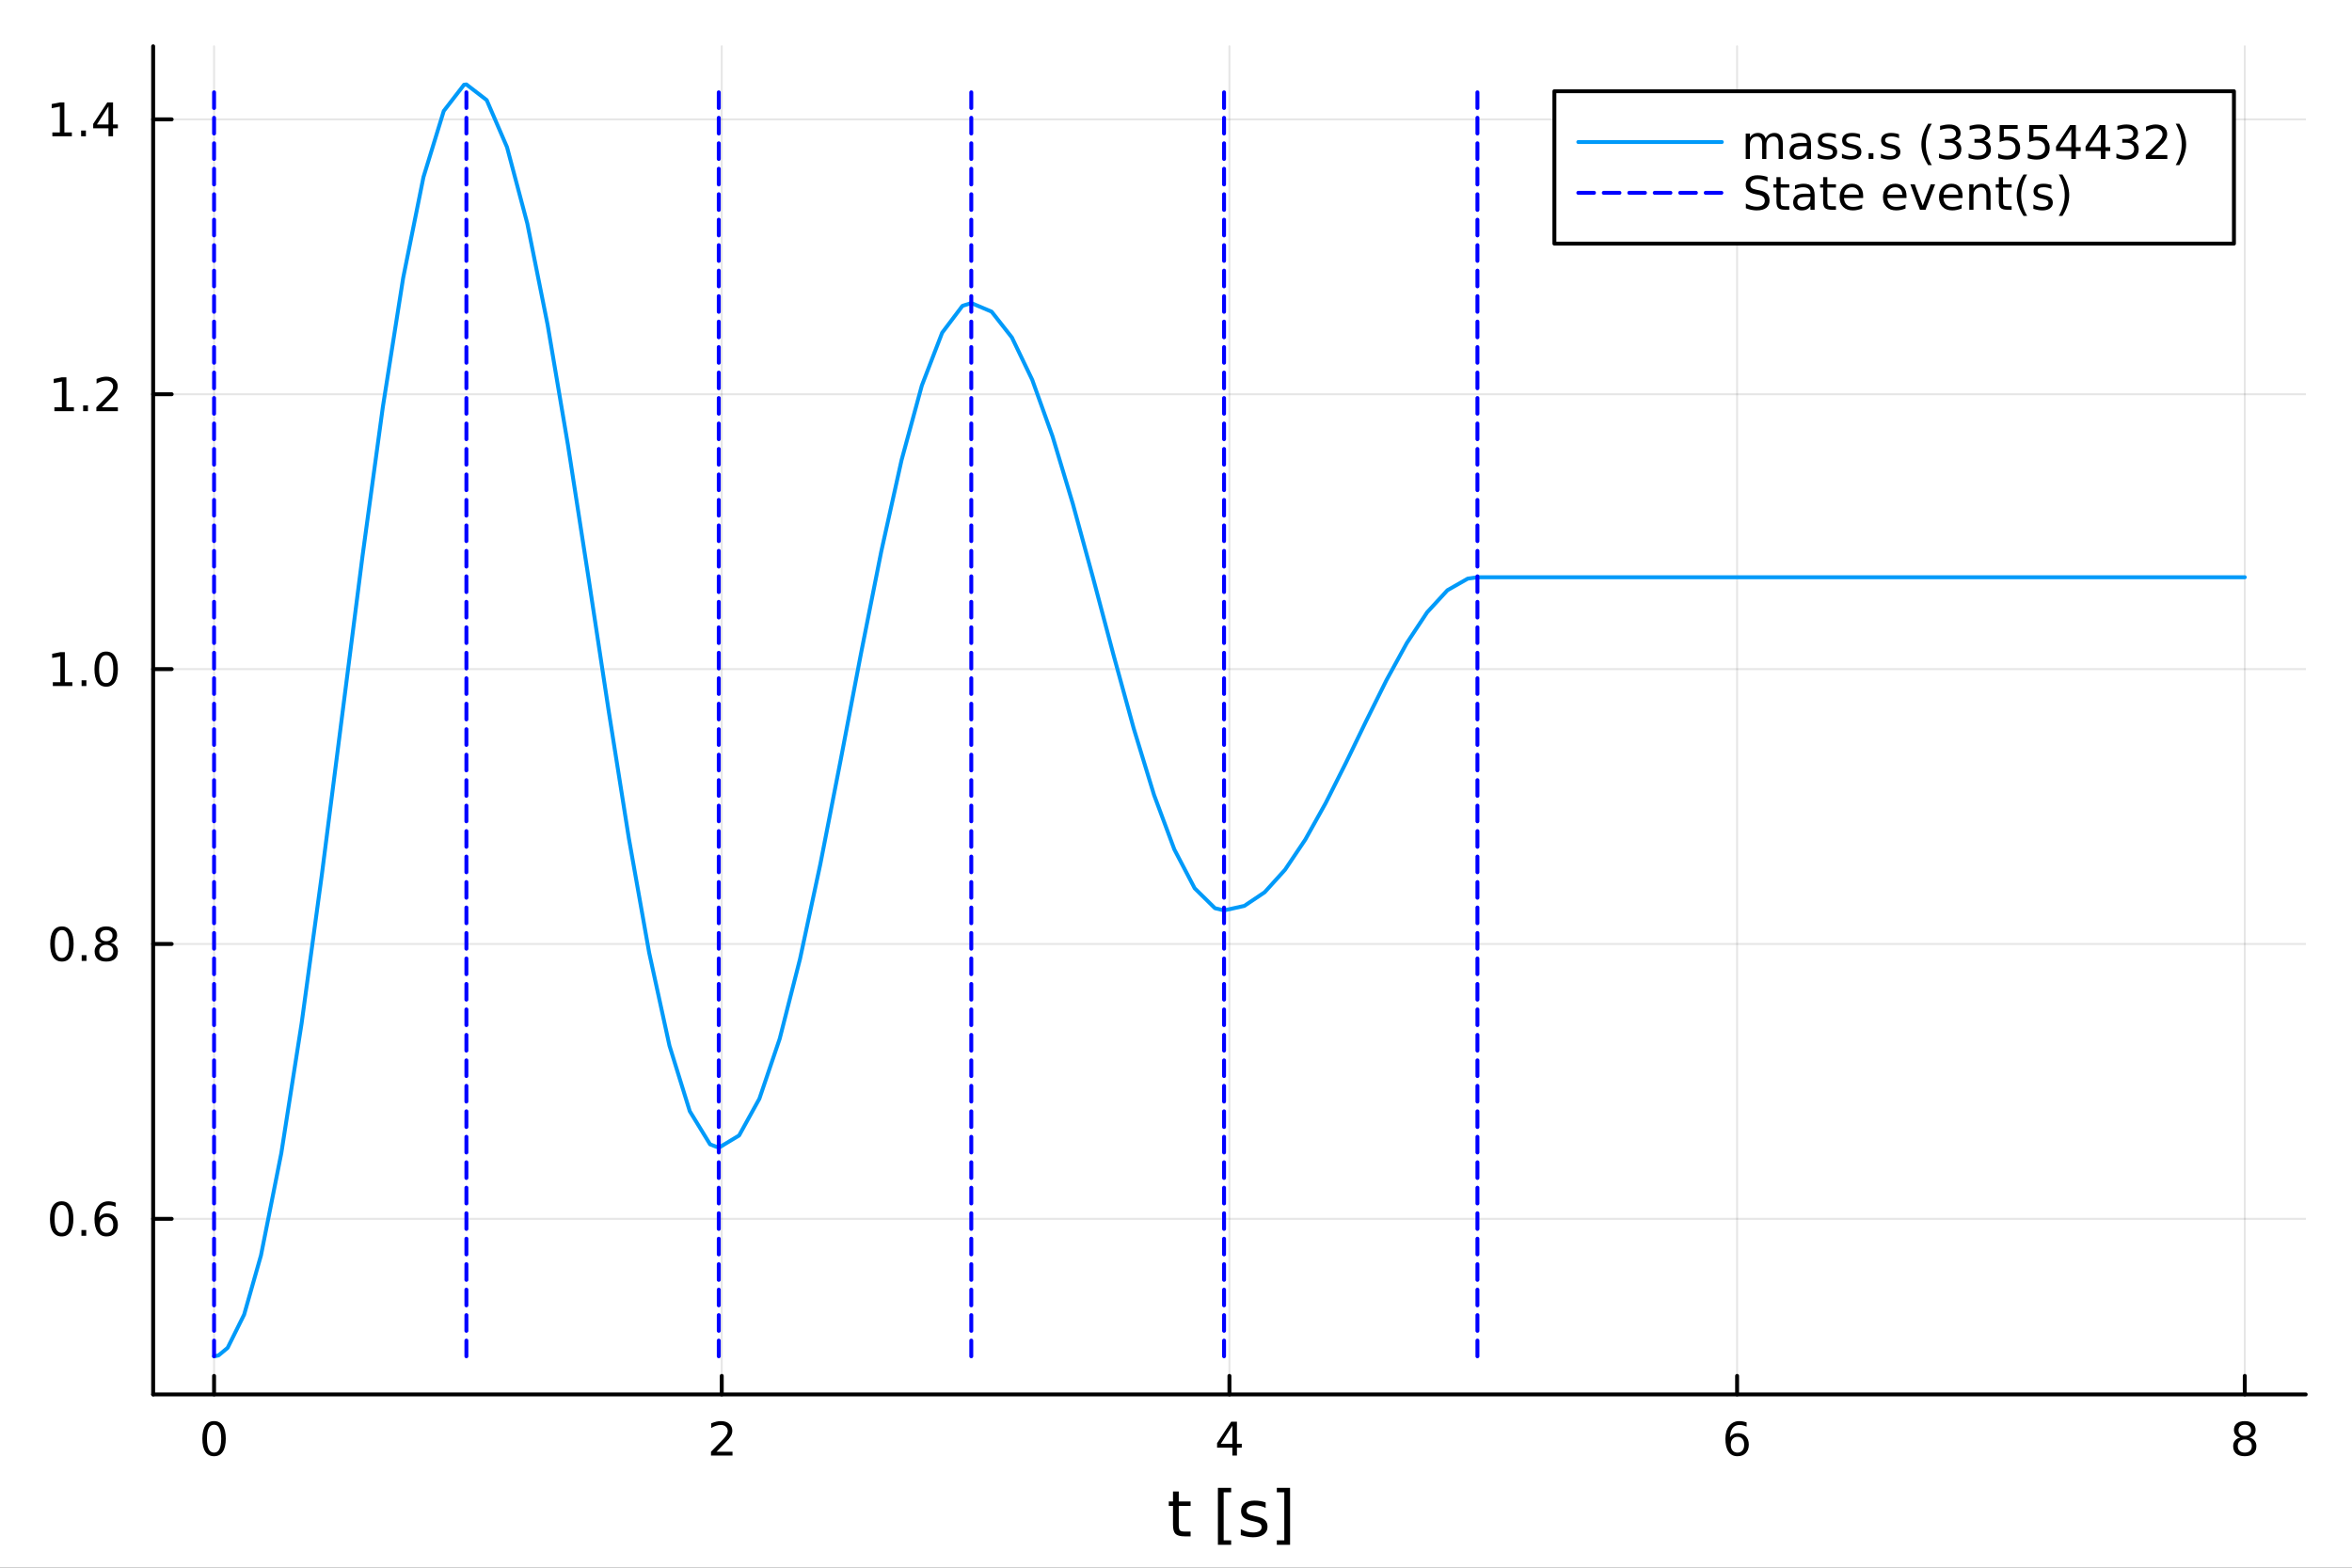 <?xml version="1.0" encoding="utf-8"?>
<svg xmlns="http://www.w3.org/2000/svg" xmlns:xlink="http://www.w3.org/1999/xlink" width="600" height="400" viewBox="0 0 2400 1600">
<rect x="0" y="0" width="2400" height="1600" fill="#333333" stroke="none"/>
<defs>
  <clipPath id="clip850">
    <rect x="0" y="0" width="2400" height="1600"/>
  </clipPath>
</defs>
<path clip-path="url(#clip850)" d="
M0 1600 L2400 1600 L2400 0 L0 0  Z
  " fill="#ffffff" fill-rule="evenodd" fill-opacity="1"/>
<defs>
  <clipPath id="clip851">
    <rect x="480" y="0" width="1681" height="1600"/>
  </clipPath>
</defs>
<path clip-path="url(#clip850)" d="
M156.274 1423.18 L2352.76 1423.18 L2352.76 47.244 L156.274 47.244  Z
  " fill="#ffffff" fill-rule="evenodd" fill-opacity="1"/>
<defs>
  <clipPath id="clip852">
    <rect x="156" y="47" width="2197" height="1377"/>
  </clipPath>
</defs>
<polyline clip-path="url(#clip852)" style="stroke:#000000; stroke-linecap:round; stroke-linejoin:round; stroke-width:2; stroke-opacity:0.1; fill:none" points="
  218.439,1423.18 218.439,47.244 
  "/>
<polyline clip-path="url(#clip852)" style="stroke:#000000; stroke-linecap:round; stroke-linejoin:round; stroke-width:2; stroke-opacity:0.1; fill:none" points="
  736.477,1423.18 736.477,47.244 
  "/>
<polyline clip-path="url(#clip852)" style="stroke:#000000; stroke-linecap:round; stroke-linejoin:round; stroke-width:2; stroke-opacity:0.1; fill:none" points="
  1254.52,1423.18 1254.52,47.244 
  "/>
<polyline clip-path="url(#clip852)" style="stroke:#000000; stroke-linecap:round; stroke-linejoin:round; stroke-width:2; stroke-opacity:0.1; fill:none" points="
  1772.55,1423.18 1772.55,47.244 
  "/>
<polyline clip-path="url(#clip852)" style="stroke:#000000; stroke-linecap:round; stroke-linejoin:round; stroke-width:2; stroke-opacity:0.1; fill:none" points="
  2290.59,1423.18 2290.59,47.244 
  "/>
<polyline clip-path="url(#clip850)" style="stroke:#000000; stroke-linecap:round; stroke-linejoin:round; stroke-width:4; stroke-opacity:1; fill:none" points="
  156.274,1423.18 2352.76,1423.18 
  "/>
<polyline clip-path="url(#clip850)" style="stroke:#000000; stroke-linecap:round; stroke-linejoin:round; stroke-width:4; stroke-opacity:1; fill:none" points="
  218.439,1423.18 218.439,1404.28 
  "/>
<polyline clip-path="url(#clip850)" style="stroke:#000000; stroke-linecap:round; stroke-linejoin:round; stroke-width:4; stroke-opacity:1; fill:none" points="
  736.477,1423.18 736.477,1404.28 
  "/>
<polyline clip-path="url(#clip850)" style="stroke:#000000; stroke-linecap:round; stroke-linejoin:round; stroke-width:4; stroke-opacity:1; fill:none" points="
  1254.52,1423.18 1254.52,1404.28 
  "/>
<polyline clip-path="url(#clip850)" style="stroke:#000000; stroke-linecap:round; stroke-linejoin:round; stroke-width:4; stroke-opacity:1; fill:none" points="
  1772.55,1423.18 1772.55,1404.28 
  "/>
<polyline clip-path="url(#clip850)" style="stroke:#000000; stroke-linecap:round; stroke-linejoin:round; stroke-width:4; stroke-opacity:1; fill:none" points="
  2290.59,1423.18 2290.59,1404.28 
  "/>
<path clip-path="url(#clip850)" d="M218.439 1454.1 Q214.828 1454.1 212.999 1457.66 Q211.193 1461.2 211.193 1468.33 Q211.193 1475.44 212.999 1479.01 Q214.828 1482.55 218.439 1482.55 Q222.073 1482.55 223.879 1479.01 Q225.707 1475.44 225.707 1468.33 Q225.707 1461.2 223.879 1457.66 Q222.073 1454.1 218.439 1454.1 M218.439 1450.39 Q224.249 1450.39 227.304 1455 Q230.383 1459.58 230.383 1468.33 Q230.383 1477.06 227.304 1481.67 Q224.249 1486.25 218.439 1486.25 Q212.629 1486.25 209.55 1481.67 Q206.494 1477.06 206.494 1468.33 Q206.494 1459.58 209.55 1455 Q212.629 1450.39 218.439 1450.39 Z" fill="#000000" fill-rule="evenodd" fill-opacity="1" /><path clip-path="url(#clip850)" d="M731.13 1481.64 L747.449 1481.64 L747.449 1485.58 L725.505 1485.58 L725.505 1481.64 Q728.167 1478.89 732.75 1474.26 Q737.357 1469.61 738.537 1468.27 Q740.782 1465.74 741.662 1464.01 Q742.565 1462.25 742.565 1460.56 Q742.565 1457.8 740.62 1456.07 Q738.699 1454.33 735.597 1454.33 Q733.398 1454.33 730.945 1455.09 Q728.514 1455.86 725.736 1457.41 L725.736 1452.69 Q728.56 1451.55 731.014 1450.97 Q733.468 1450.39 735.505 1450.39 Q740.875 1450.39 744.069 1453.08 Q747.264 1455.77 747.264 1460.26 Q747.264 1462.39 746.454 1464.31 Q745.667 1466.2 743.56 1468.8 Q742.981 1469.47 739.88 1472.69 Q736.778 1475.88 731.13 1481.64 Z" fill="#000000" fill-rule="evenodd" fill-opacity="1" /><path clip-path="url(#clip850)" d="M1257.52 1455.09 L1245.72 1473.54 L1257.52 1473.54 L1257.52 1455.09 M1256.3 1451.02 L1262.18 1451.02 L1262.18 1473.54 L1267.11 1473.54 L1267.11 1477.43 L1262.18 1477.43 L1262.18 1485.58 L1257.52 1485.58 L1257.52 1477.43 L1241.92 1477.43 L1241.92 1472.92 L1256.3 1451.02 Z" fill="#000000" fill-rule="evenodd" fill-opacity="1" /><path clip-path="url(#clip850)" d="M1772.96 1466.44 Q1769.81 1466.44 1767.96 1468.59 Q1766.13 1470.74 1766.13 1474.49 Q1766.13 1478.22 1767.96 1480.39 Q1769.81 1482.55 1772.96 1482.55 Q1776.11 1482.55 1777.94 1480.39 Q1779.79 1478.22 1779.79 1474.49 Q1779.79 1470.74 1777.94 1468.59 Q1776.11 1466.44 1772.96 1466.44 M1782.24 1451.78 L1782.24 1456.04 Q1780.48 1455.21 1778.68 1454.77 Q1776.89 1454.33 1775.13 1454.33 Q1770.5 1454.33 1768.05 1457.45 Q1765.62 1460.58 1765.27 1466.9 Q1766.64 1464.89 1768.7 1463.82 Q1770.76 1462.73 1773.24 1462.73 Q1778.44 1462.73 1781.45 1465.9 Q1784.49 1469.05 1784.49 1474.49 Q1784.49 1479.82 1781.34 1483.03 Q1778.19 1486.25 1772.96 1486.25 Q1766.96 1486.25 1763.79 1481.67 Q1760.62 1477.06 1760.62 1468.33 Q1760.62 1460.14 1764.51 1455.28 Q1768.4 1450.39 1774.95 1450.39 Q1776.71 1450.39 1778.49 1450.74 Q1780.3 1451.09 1782.24 1451.78 Z" fill="#000000" fill-rule="evenodd" fill-opacity="1" /><path clip-path="url(#clip850)" d="M2290.59 1469.17 Q2287.26 1469.17 2285.34 1470.95 Q2283.44 1472.73 2283.44 1475.86 Q2283.44 1478.98 2285.34 1480.77 Q2287.26 1482.55 2290.59 1482.55 Q2293.92 1482.55 2295.85 1480.77 Q2297.77 1478.96 2297.77 1475.86 Q2297.77 1472.73 2295.85 1470.95 Q2293.95 1469.17 2290.59 1469.17 M2285.92 1467.18 Q2282.91 1466.44 2281.22 1464.38 Q2279.55 1462.32 2279.55 1459.35 Q2279.55 1455.21 2282.49 1452.8 Q2285.45 1450.39 2290.59 1450.39 Q2295.75 1450.39 2298.69 1452.8 Q2301.63 1455.21 2301.63 1459.35 Q2301.63 1462.32 2299.94 1464.38 Q2298.28 1466.44 2295.29 1467.18 Q2298.67 1467.96 2300.54 1470.26 Q2302.44 1472.55 2302.44 1475.86 Q2302.44 1480.88 2299.36 1483.57 Q2296.31 1486.25 2290.59 1486.25 Q2284.87 1486.25 2281.8 1483.57 Q2278.74 1480.88 2278.74 1475.86 Q2278.74 1472.55 2280.64 1470.26 Q2282.54 1467.96 2285.92 1467.18 M2284.2 1459.79 Q2284.2 1462.48 2285.87 1463.98 Q2287.56 1465.49 2290.59 1465.49 Q2293.6 1465.49 2295.29 1463.98 Q2297 1462.48 2297 1459.79 Q2297 1457.11 2295.29 1455.6 Q2293.6 1454.1 2290.59 1454.1 Q2287.56 1454.1 2285.87 1455.6 Q2284.2 1457.11 2284.2 1459.79 Z" fill="#000000" fill-rule="evenodd" fill-opacity="1" /><path clip-path="url(#clip850)" d="M1202.83 1522.27 L1202.83 1532.4 L1214.89 1532.4 L1214.89 1536.95 L1202.83 1536.95 L1202.83 1556.3 Q1202.83 1560.66 1204 1561.9 Q1205.21 1563.14 1208.87 1563.14 L1214.89 1563.14 L1214.89 1568.04 L1208.87 1568.04 Q1202.09 1568.04 1199.52 1565.53 Q1196.94 1562.98 1196.94 1556.3 L1196.94 1536.95 L1192.64 1536.95 L1192.64 1532.4 L1196.94 1532.4 L1196.94 1522.27 L1202.83 1522.27 Z" fill="#000000" fill-rule="evenodd" fill-opacity="1" /><path clip-path="url(#clip850)" d="M1242.77 1518.52 L1256.27 1518.52 L1256.27 1523.07 L1248.63 1523.07 L1248.63 1572.09 L1256.27 1572.09 L1256.27 1576.64 L1242.77 1576.64 L1242.77 1518.52 Z" fill="#000000" fill-rule="evenodd" fill-opacity="1" /><path clip-path="url(#clip850)" d="M1291.47 1533.45 L1291.47 1538.98 Q1288.99 1537.71 1286.31 1537.07 Q1283.64 1536.44 1280.77 1536.44 Q1276.41 1536.44 1274.22 1537.77 Q1272.05 1539.11 1272.05 1541.79 Q1272.05 1543.82 1273.61 1545 Q1275.17 1546.15 1279.88 1547.2 L1281.89 1547.64 Q1288.13 1548.98 1290.74 1551.43 Q1293.38 1553.85 1293.38 1558.21 Q1293.38 1563.17 1289.43 1566.07 Q1285.52 1568.97 1278.64 1568.97 Q1275.78 1568.97 1272.66 1568.39 Q1269.57 1567.85 1266.13 1566.74 L1266.13 1560.69 Q1269.38 1562.38 1272.53 1563.24 Q1275.68 1564.07 1278.77 1564.07 Q1282.91 1564.07 1285.13 1562.66 Q1287.36 1561.23 1287.36 1558.65 Q1287.36 1556.27 1285.74 1554.99 Q1284.15 1553.72 1278.7 1552.54 L1276.67 1552.07 Q1271.23 1550.92 1268.81 1548.56 Q1266.39 1546.18 1266.39 1542.04 Q1266.39 1537.01 1269.95 1534.27 Q1273.52 1531.54 1280.07 1531.54 Q1283.32 1531.54 1286.18 1532.01 Q1289.05 1532.49 1291.47 1533.45 Z" fill="#000000" fill-rule="evenodd" fill-opacity="1" /><path clip-path="url(#clip850)" d="M1316.39 1518.52 L1316.39 1576.64 L1302.89 1576.64 L1302.89 1572.09 L1310.5 1572.09 L1310.5 1523.07 L1302.89 1523.07 L1302.89 1518.52 L1316.39 1518.52 Z" fill="#000000" fill-rule="evenodd" fill-opacity="1" /><polyline clip-path="url(#clip852)" style="stroke:#000000; stroke-linecap:round; stroke-linejoin:round; stroke-width:2; stroke-opacity:0.1; fill:none" points="
  156.274,1243.97 2352.76,1243.97 
  "/>
<polyline clip-path="url(#clip852)" style="stroke:#000000; stroke-linecap:round; stroke-linejoin:round; stroke-width:2; stroke-opacity:0.1; fill:none" points="
  156.274,963.433 2352.76,963.433 
  "/>
<polyline clip-path="url(#clip852)" style="stroke:#000000; stroke-linecap:round; stroke-linejoin:round; stroke-width:2; stroke-opacity:0.1; fill:none" points="
  156.274,682.896 2352.76,682.896 
  "/>
<polyline clip-path="url(#clip852)" style="stroke:#000000; stroke-linecap:round; stroke-linejoin:round; stroke-width:2; stroke-opacity:0.1; fill:none" points="
  156.274,402.36 2352.76,402.36 
  "/>
<polyline clip-path="url(#clip852)" style="stroke:#000000; stroke-linecap:round; stroke-linejoin:round; stroke-width:2; stroke-opacity:0.1; fill:none" points="
  156.274,121.823 2352.76,121.823 
  "/>
<polyline clip-path="url(#clip850)" style="stroke:#000000; stroke-linecap:round; stroke-linejoin:round; stroke-width:4; stroke-opacity:1; fill:none" points="
  156.274,1423.18 156.274,47.244 
  "/>
<polyline clip-path="url(#clip850)" style="stroke:#000000; stroke-linecap:round; stroke-linejoin:round; stroke-width:4; stroke-opacity:1; fill:none" points="
  156.274,1243.97 175.172,1243.97 
  "/>
<polyline clip-path="url(#clip850)" style="stroke:#000000; stroke-linecap:round; stroke-linejoin:round; stroke-width:4; stroke-opacity:1; fill:none" points="
  156.274,963.433 175.172,963.433 
  "/>
<polyline clip-path="url(#clip850)" style="stroke:#000000; stroke-linecap:round; stroke-linejoin:round; stroke-width:4; stroke-opacity:1; fill:none" points="
  156.274,682.896 175.172,682.896 
  "/>
<polyline clip-path="url(#clip850)" style="stroke:#000000; stroke-linecap:round; stroke-linejoin:round; stroke-width:4; stroke-opacity:1; fill:none" points="
  156.274,402.36 175.172,402.36 
  "/>
<polyline clip-path="url(#clip850)" style="stroke:#000000; stroke-linecap:round; stroke-linejoin:round; stroke-width:4; stroke-opacity:1; fill:none" points="
  156.274,121.823 175.172,121.823 
  "/>
<path clip-path="url(#clip850)" d="M62.937 1229.77 Q59.325 1229.77 57.497 1233.33 Q55.691 1236.88 55.691 1244 Q55.691 1251.11 57.497 1254.68 Q59.325 1258.22 62.937 1258.22 Q66.571 1258.22 68.376 1254.68 Q70.205 1251.11 70.205 1244 Q70.205 1236.88 68.376 1233.33 Q66.571 1229.77 62.937 1229.77 M62.937 1226.06 Q68.747 1226.06 71.802 1230.67 Q74.881 1235.25 74.881 1244 Q74.881 1252.73 71.802 1257.34 Q68.747 1261.92 62.937 1261.92 Q57.126 1261.92 54.048 1257.34 Q50.992 1252.73 50.992 1244 Q50.992 1235.25 54.048 1230.67 Q57.126 1226.06 62.937 1226.06 Z" fill="#000000" fill-rule="evenodd" fill-opacity="1" /><path clip-path="url(#clip850)" d="M83.098 1255.37 L87.983 1255.37 L87.983 1261.25 L83.098 1261.25 L83.098 1255.37 Z" fill="#000000" fill-rule="evenodd" fill-opacity="1" /><path clip-path="url(#clip850)" d="M108.746 1242.11 Q105.598 1242.11 103.746 1244.26 Q101.918 1246.41 101.918 1250.16 Q101.918 1253.89 103.746 1256.06 Q105.598 1258.22 108.746 1258.22 Q111.895 1258.22 113.723 1256.06 Q115.575 1253.89 115.575 1250.16 Q115.575 1246.41 113.723 1244.26 Q111.895 1242.11 108.746 1242.11 M118.029 1227.45 L118.029 1231.71 Q116.27 1230.88 114.464 1230.44 Q112.682 1230 110.922 1230 Q106.293 1230 103.839 1233.13 Q101.409 1236.25 101.061 1242.57 Q102.427 1240.56 104.487 1239.49 Q106.547 1238.4 109.024 1238.4 Q114.233 1238.4 117.242 1241.57 Q120.274 1244.72 120.274 1250.16 Q120.274 1255.49 117.126 1258.7 Q113.978 1261.92 108.746 1261.92 Q102.751 1261.92 99.58 1257.34 Q96.409 1252.73 96.409 1244 Q96.409 1235.81 100.297 1230.95 Q104.186 1226.06 110.737 1226.06 Q112.496 1226.06 114.279 1226.41 Q116.084 1226.76 118.029 1227.45 Z" fill="#000000" fill-rule="evenodd" fill-opacity="1" /><path clip-path="url(#clip850)" d="M63.191 949.232 Q59.58 949.232 57.751 952.797 Q55.946 956.338 55.946 963.468 Q55.946 970.574 57.751 974.139 Q59.58 977.681 63.191 977.681 Q66.825 977.681 68.631 974.139 Q70.46 970.574 70.46 963.468 Q70.46 956.338 68.631 952.797 Q66.825 949.232 63.191 949.232 M63.191 945.528 Q69.001 945.528 72.057 950.135 Q75.135 954.718 75.135 963.468 Q75.135 972.195 72.057 976.801 Q69.001 981.384 63.191 981.384 Q57.381 981.384 54.302 976.801 Q51.247 972.195 51.247 963.468 Q51.247 954.718 54.302 950.135 Q57.381 945.528 63.191 945.528 Z" fill="#000000" fill-rule="evenodd" fill-opacity="1" /><path clip-path="url(#clip850)" d="M83.353 974.834 L88.237 974.834 L88.237 980.713 L83.353 980.713 L83.353 974.834 Z" fill="#000000" fill-rule="evenodd" fill-opacity="1" /><path clip-path="url(#clip850)" d="M108.422 964.301 Q105.089 964.301 103.168 966.084 Q101.27 967.866 101.27 970.991 Q101.27 974.116 103.168 975.898 Q105.089 977.681 108.422 977.681 Q111.756 977.681 113.677 975.898 Q115.598 974.093 115.598 970.991 Q115.598 967.866 113.677 966.084 Q111.779 964.301 108.422 964.301 M103.746 962.31 Q100.737 961.57 99.047 959.51 Q97.381 957.449 97.381 954.486 Q97.381 950.343 100.321 947.936 Q103.284 945.528 108.422 945.528 Q113.584 945.528 116.524 947.936 Q119.464 950.343 119.464 954.486 Q119.464 957.449 117.774 959.51 Q116.108 961.57 113.121 962.31 Q116.501 963.097 118.376 965.389 Q120.274 967.681 120.274 970.991 Q120.274 976.014 117.195 978.699 Q114.14 981.384 108.422 981.384 Q102.705 981.384 99.626 978.699 Q96.571 976.014 96.571 970.991 Q96.571 967.681 98.469 965.389 Q100.367 963.097 103.746 962.31 M102.034 954.926 Q102.034 957.611 103.7 959.116 Q105.39 960.621 108.422 960.621 Q111.432 960.621 113.121 959.116 Q114.834 957.611 114.834 954.926 Q114.834 952.241 113.121 950.736 Q111.432 949.232 108.422 949.232 Q105.39 949.232 103.7 950.736 Q102.034 952.241 102.034 954.926 Z" fill="#000000" fill-rule="evenodd" fill-opacity="1" /><path clip-path="url(#clip850)" d="M53.909 696.241 L61.548 696.241 L61.548 669.876 L53.237 671.542 L53.237 667.283 L61.501 665.616 L66.177 665.616 L66.177 696.241 L73.816 696.241 L73.816 700.176 L53.909 700.176 L53.909 696.241 Z" fill="#000000" fill-rule="evenodd" fill-opacity="1" /><path clip-path="url(#clip850)" d="M83.26 694.297 L88.145 694.297 L88.145 700.176 L83.26 700.176 L83.26 694.297 Z" fill="#000000" fill-rule="evenodd" fill-opacity="1" /><path clip-path="url(#clip850)" d="M108.33 668.695 Q104.719 668.695 102.89 672.26 Q101.084 675.801 101.084 682.931 Q101.084 690.038 102.89 693.602 Q104.719 697.144 108.33 697.144 Q111.964 697.144 113.77 693.602 Q115.598 690.038 115.598 682.931 Q115.598 675.801 113.77 672.26 Q111.964 668.695 108.33 668.695 M108.33 664.991 Q114.14 664.991 117.195 669.598 Q120.274 674.181 120.274 682.931 Q120.274 691.658 117.195 696.264 Q114.14 700.848 108.33 700.848 Q102.52 700.848 99.441 696.264 Q96.385 691.658 96.385 682.931 Q96.385 674.181 99.441 669.598 Q102.52 664.991 108.33 664.991 Z" fill="#000000" fill-rule="evenodd" fill-opacity="1" /><path clip-path="url(#clip850)" d="M55.506 415.704 L63.145 415.704 L63.145 389.339 L54.835 391.005 L54.835 386.746 L63.099 385.08 L67.774 385.08 L67.774 415.704 L75.413 415.704 L75.413 419.64 L55.506 419.64 L55.506 415.704 Z" fill="#000000" fill-rule="evenodd" fill-opacity="1" /><path clip-path="url(#clip850)" d="M84.858 413.76 L89.742 413.76 L89.742 419.64 L84.858 419.64 L84.858 413.76 Z" fill="#000000" fill-rule="evenodd" fill-opacity="1" /><path clip-path="url(#clip850)" d="M103.955 415.704 L120.274 415.704 L120.274 419.64 L98.33 419.64 L98.33 415.704 Q100.992 412.95 105.575 408.32 Q110.182 403.667 111.362 402.325 Q113.608 399.802 114.487 398.066 Q115.39 396.306 115.39 394.617 Q115.39 391.862 113.445 390.126 Q111.524 388.39 108.422 388.39 Q106.223 388.39 103.77 389.154 Q101.339 389.918 98.561 391.468 L98.561 386.746 Q101.385 385.612 103.839 385.033 Q106.293 384.455 108.33 384.455 Q113.7 384.455 116.895 387.14 Q120.089 389.825 120.089 394.316 Q120.089 396.445 119.279 398.367 Q118.492 400.265 116.385 402.857 Q115.807 403.529 112.705 406.746 Q109.603 409.941 103.955 415.704 Z" fill="#000000" fill-rule="evenodd" fill-opacity="1" /><path clip-path="url(#clip850)" d="M53.423 135.168 L61.062 135.168 L61.062 108.802 L52.751 110.469 L52.751 106.209 L61.015 104.543 L65.691 104.543 L65.691 135.168 L73.33 135.168 L73.33 139.103 L53.423 139.103 L53.423 135.168 Z" fill="#000000" fill-rule="evenodd" fill-opacity="1" /><path clip-path="url(#clip850)" d="M82.774 133.223 L87.659 133.223 L87.659 139.103 L82.774 139.103 L82.774 133.223 Z" fill="#000000" fill-rule="evenodd" fill-opacity="1" /><path clip-path="url(#clip850)" d="M110.691 108.617 L98.885 127.066 L110.691 127.066 L110.691 108.617 M109.464 104.543 L115.344 104.543 L115.344 127.066 L120.274 127.066 L120.274 130.955 L115.344 130.955 L115.344 139.103 L110.691 139.103 L110.691 130.955 L95.089 130.955 L95.089 126.441 L109.464 104.543 Z" fill="#000000" fill-rule="evenodd" fill-opacity="1" /><polyline clip-path="url(#clip852)" style="stroke:#009af9; stroke-linecap:round; stroke-linejoin:round; stroke-width:4; stroke-opacity:1; fill:none" points="
  218.439,1384.24 218.439,1384.24 219.036,1384.22 223.016,1383.3 232.261,1375.64 249.119,1341.68 266.317,1281.19 287.039,1176.95 307.76,1044.52 328.482,892.212 
  349.203,729.712 369.925,567.357 390.646,415.487 411.368,283.794 432.089,180.768 452.811,113.282 473.532,86.48 475.915,86.186 496.636,102.179 517.358,150.189 
  538.079,228.146 558.801,331.562 579.522,454.064 600.244,587.937 620.965,724.687 641.687,855.602 662.408,972.307 683.13,1067.25 703.851,1134.11 724.573,1167.94 
  733.44,1171.38 754.162,1158.9 774.883,1121.36 795.605,1060.2 816.326,978.806 837.048,882.072 857.769,776.024 878.491,667.361 899.212,563.009 919.934,469.678 
  940.655,393.477 961.377,339.603 982.098,312.17 991.103,309.309 1011.82,318.055 1032.55,344.433 1053.27,387.57 1073.99,445.254 1094.71,514.138 1115.43,590.021 
  1136.15,668.152 1156.88,743.554 1177.6,811.337 1198.32,866.981 1219.04,906.569 1239.76,926.933 1249.03,929.157 1269.75,924.556 1290.47,910.635 1311.2,887.741 
  1331.92,856.912 1352.64,819.806 1373.36,778.588 1394.08,735.782 1414.8,694.106 1435.53,656.298 1456.25,624.959 1476.97,602.407 1497.69,590.568 1507.57,589.142 
  1528.29,589.142 1549.01,589.142 1569.74,589.142 1590.46,589.142 1611.18,589.142 1631.9,589.142 1652.62,589.142 1673.34,589.142 1694.06,589.142 1714.79,589.142 
  1735.51,589.142 1756.23,589.142 1776.95,589.142 1797.67,589.142 1818.39,589.142 1839.11,589.142 1859.84,589.142 1880.56,589.142 1901.28,589.142 1922,589.142 
  1942.72,589.142 1963.44,589.142 1984.17,589.142 2004.89,589.142 2025.61,589.142 2046.33,589.142 2067.05,589.142 2087.77,589.142 2108.49,589.142 2129.22,589.142 
  2149.94,589.142 2170.66,589.142 2191.38,589.142 2212.1,589.142 2232.82,589.142 2253.55,589.142 2274.27,589.142 2290.59,589.142 
  "/>
<polyline clip-path="url(#clip852)" style="stroke:#0000ff; stroke-linecap:round; stroke-linejoin:round; stroke-width:4; stroke-opacity:1; fill:none" stroke-dasharray="16, 10" points="
  218.439,1384.24 218.439,86.186 
  "/>
<polyline clip-path="url(#clip852)" style="stroke:#0000ff; stroke-linecap:round; stroke-linejoin:round; stroke-width:4; stroke-opacity:1; fill:none" stroke-dasharray="16, 10" points="
  475.915,1384.24 475.915,86.186 
  "/>
<polyline clip-path="url(#clip852)" style="stroke:#0000ff; stroke-linecap:round; stroke-linejoin:round; stroke-width:4; stroke-opacity:1; fill:none" stroke-dasharray="16, 10" points="
  733.44,1384.24 733.44,86.186 
  "/>
<polyline clip-path="url(#clip852)" style="stroke:#0000ff; stroke-linecap:round; stroke-linejoin:round; stroke-width:4; stroke-opacity:1; fill:none" stroke-dasharray="16, 10" points="
  991.103,1384.24 991.103,86.186 
  "/>
<polyline clip-path="url(#clip852)" style="stroke:#0000ff; stroke-linecap:round; stroke-linejoin:round; stroke-width:4; stroke-opacity:1; fill:none" stroke-dasharray="16, 10" points="
  1249.03,1384.24 1249.03,86.186 
  "/>
<polyline clip-path="url(#clip852)" style="stroke:#0000ff; stroke-linecap:round; stroke-linejoin:round; stroke-width:4; stroke-opacity:1; fill:none" stroke-dasharray="16, 10" points="
  1507.57,1384.24 1507.57,86.186 
  "/>
<path clip-path="url(#clip850)" d="
M1586.11 248.629 L2279.54 248.629 L2279.54 93.109 L1586.11 93.109  Z
  " fill="#ffffff" fill-rule="evenodd" fill-opacity="1"/>
<polyline clip-path="url(#clip850)" style="stroke:#000000; stroke-linecap:round; stroke-linejoin:round; stroke-width:4; stroke-opacity:1; fill:none" points="
  1586.11,248.629 2279.54,248.629 2279.54,93.109 1586.11,93.109 1586.11,248.629 
  "/>
<polyline clip-path="url(#clip850)" style="stroke:#009af9; stroke-linecap:round; stroke-linejoin:round; stroke-width:4; stroke-opacity:1; fill:none" points="
  1610.52,144.949 1756.95,144.949 
  "/>
<path clip-path="url(#clip850)" d="M1801.7 141.28 Q1803.3 138.409 1805.52 137.044 Q1807.75 135.678 1810.75 135.678 Q1814.81 135.678 1817 138.525 Q1819.2 141.349 1819.2 146.581 L1819.2 162.229 L1814.92 162.229 L1814.92 146.719 Q1814.92 142.993 1813.6 141.187 Q1812.28 139.382 1809.57 139.382 Q1806.26 139.382 1804.34 141.581 Q1802.42 143.78 1802.42 147.576 L1802.42 162.229 L1798.14 162.229 L1798.14 146.719 Q1798.14 142.969 1796.82 141.187 Q1795.5 139.382 1792.75 139.382 Q1789.48 139.382 1787.56 141.604 Q1785.64 143.803 1785.64 147.576 L1785.64 162.229 L1781.36 162.229 L1781.36 136.303 L1785.64 136.303 L1785.64 140.331 Q1787.1 137.946 1789.13 136.812 Q1791.17 135.678 1793.97 135.678 Q1796.8 135.678 1798.76 137.113 Q1800.75 138.548 1801.7 141.28 Z" fill="#000000" fill-rule="evenodd" fill-opacity="1" /><path clip-path="url(#clip850)" d="M1839.48 149.196 Q1834.32 149.196 1832.33 150.377 Q1830.34 151.557 1830.34 154.405 Q1830.34 156.673 1831.82 158.016 Q1833.32 159.335 1835.89 159.335 Q1839.43 159.335 1841.56 156.835 Q1843.72 154.312 1843.72 150.145 L1843.72 149.196 L1839.48 149.196 M1847.98 147.437 L1847.98 162.229 L1843.72 162.229 L1843.72 158.293 Q1842.26 160.655 1840.08 161.789 Q1837.91 162.9 1834.76 162.9 Q1830.78 162.9 1828.42 160.678 Q1826.08 158.432 1826.08 154.682 Q1826.08 150.307 1829 148.085 Q1831.93 145.863 1837.75 145.863 L1843.72 145.863 L1843.72 145.446 Q1843.72 142.507 1841.77 140.909 Q1839.85 139.289 1836.36 139.289 Q1834.13 139.289 1832.03 139.821 Q1829.92 140.354 1827.98 141.419 L1827.98 137.483 Q1830.31 136.581 1832.51 136.141 Q1834.71 135.678 1836.8 135.678 Q1842.42 135.678 1845.2 138.594 Q1847.98 141.511 1847.98 147.437 Z" fill="#000000" fill-rule="evenodd" fill-opacity="1" /><path clip-path="url(#clip850)" d="M1873.28 137.067 L1873.28 141.094 Q1871.47 140.169 1869.53 139.706 Q1867.58 139.243 1865.5 139.243 Q1862.33 139.243 1860.73 140.215 Q1859.16 141.187 1859.16 143.131 Q1859.16 144.613 1860.29 145.469 Q1861.43 146.303 1864.85 147.067 L1866.31 147.391 Q1870.85 148.363 1872.74 150.145 Q1874.67 151.905 1874.67 155.076 Q1874.67 158.687 1871.8 160.793 Q1868.95 162.9 1863.95 162.9 Q1861.87 162.9 1859.6 162.483 Q1857.35 162.09 1854.85 161.28 L1854.85 156.881 Q1857.21 158.108 1859.5 158.733 Q1861.8 159.335 1864.04 159.335 Q1867.05 159.335 1868.67 158.317 Q1870.29 157.275 1870.29 155.4 Q1870.29 153.664 1869.11 152.738 Q1867.95 151.812 1863.99 150.956 L1862.51 150.608 Q1858.56 149.775 1856.8 148.062 Q1855.04 146.326 1855.04 143.317 Q1855.04 139.659 1857.63 137.669 Q1860.22 135.678 1864.99 135.678 Q1867.35 135.678 1869.43 136.025 Q1871.52 136.372 1873.28 137.067 Z" fill="#000000" fill-rule="evenodd" fill-opacity="1" /><path clip-path="url(#clip850)" d="M1897.98 137.067 L1897.98 141.094 Q1896.17 140.169 1894.23 139.706 Q1892.28 139.243 1890.2 139.243 Q1887.03 139.243 1885.43 140.215 Q1883.86 141.187 1883.86 143.131 Q1883.86 144.613 1884.99 145.469 Q1886.12 146.303 1889.55 147.067 L1891.01 147.391 Q1895.55 148.363 1897.44 150.145 Q1899.37 151.905 1899.37 155.076 Q1899.37 158.687 1896.49 160.793 Q1893.65 162.9 1888.65 162.9 Q1886.56 162.9 1884.3 162.483 Q1882.05 162.09 1879.55 161.28 L1879.55 156.881 Q1881.91 158.108 1884.2 158.733 Q1886.49 159.335 1888.74 159.335 Q1891.75 159.335 1893.37 158.317 Q1894.99 157.275 1894.99 155.4 Q1894.99 153.664 1893.81 152.738 Q1892.65 151.812 1888.69 150.956 L1887.21 150.608 Q1883.25 149.775 1881.49 148.062 Q1879.74 146.326 1879.74 143.317 Q1879.74 139.659 1882.33 137.669 Q1884.92 135.678 1889.69 135.678 Q1892.05 135.678 1894.13 136.025 Q1896.22 136.372 1897.98 137.067 Z" fill="#000000" fill-rule="evenodd" fill-opacity="1" /><path clip-path="url(#clip850)" d="M1906.75 156.349 L1911.63 156.349 L1911.63 162.229 L1906.75 162.229 L1906.75 156.349 Z" fill="#000000" fill-rule="evenodd" fill-opacity="1" /><path clip-path="url(#clip850)" d="M1937.74 137.067 L1937.74 141.094 Q1935.94 140.169 1933.99 139.706 Q1932.05 139.243 1929.97 139.243 Q1926.8 139.243 1925.2 140.215 Q1923.62 141.187 1923.62 143.131 Q1923.62 144.613 1924.76 145.469 Q1925.89 146.303 1929.32 147.067 L1930.78 147.391 Q1935.31 148.363 1937.21 150.145 Q1939.13 151.905 1939.13 155.076 Q1939.13 158.687 1936.26 160.793 Q1933.42 162.9 1928.42 162.9 Q1926.33 162.9 1924.06 162.483 Q1921.82 162.09 1919.32 161.28 L1919.32 156.881 Q1921.68 158.108 1923.97 158.733 Q1926.26 159.335 1928.51 159.335 Q1931.52 159.335 1933.14 158.317 Q1934.76 157.275 1934.76 155.4 Q1934.76 153.664 1933.58 152.738 Q1932.42 151.812 1928.46 150.956 L1926.98 150.608 Q1923.02 149.775 1921.26 148.062 Q1919.5 146.326 1919.5 143.317 Q1919.5 139.659 1922.1 137.669 Q1924.69 135.678 1929.46 135.678 Q1931.82 135.678 1933.9 136.025 Q1935.99 136.372 1937.74 137.067 Z" fill="#000000" fill-rule="evenodd" fill-opacity="1" /><path clip-path="url(#clip850)" d="M1971.22 126.257 Q1968.11 131.581 1966.61 136.789 Q1965.11 141.997 1965.11 147.344 Q1965.11 152.692 1966.61 157.946 Q1968.14 163.178 1971.22 168.479 L1967.51 168.479 Q1964.04 163.039 1962.3 157.784 Q1960.59 152.53 1960.59 147.344 Q1960.59 142.182 1962.3 136.951 Q1964.02 131.72 1967.51 126.257 L1971.22 126.257 Z" fill="#000000" fill-rule="evenodd" fill-opacity="1" /><path clip-path="url(#clip850)" d="M1994.25 143.594 Q1997.61 144.312 1999.48 146.581 Q2001.38 148.849 2001.38 152.182 Q2001.38 157.298 1997.86 160.099 Q1994.34 162.9 1987.86 162.9 Q1985.68 162.9 1983.37 162.46 Q1981.08 162.043 1978.62 161.187 L1978.62 156.673 Q1980.57 157.807 1982.88 158.386 Q1985.2 158.965 1987.72 158.965 Q1992.12 158.965 1994.41 157.229 Q1996.73 155.493 1996.73 152.182 Q1996.73 149.127 1994.57 147.414 Q1992.44 145.678 1988.62 145.678 L1984.6 145.678 L1984.6 141.835 L1988.81 141.835 Q1992.26 141.835 1994.09 140.469 Q1995.92 139.081 1995.92 136.488 Q1995.92 133.826 1994.02 132.414 Q1992.14 130.979 1988.62 130.979 Q1986.7 130.979 1984.5 131.395 Q1982.3 131.812 1979.67 132.692 L1979.67 128.525 Q1982.33 127.784 1984.64 127.414 Q1986.98 127.044 1989.04 127.044 Q1994.36 127.044 1997.47 129.474 Q2000.57 131.882 2000.57 136.002 Q2000.57 138.872 1998.92 140.863 Q1997.28 142.831 1994.25 143.594 Z" fill="#000000" fill-rule="evenodd" fill-opacity="1" /><path clip-path="url(#clip850)" d="M2024.41 143.594 Q2027.77 144.312 2029.64 146.581 Q2031.54 148.849 2031.54 152.182 Q2031.54 157.298 2028.02 160.099 Q2024.5 162.9 2018.02 162.9 Q2015.85 162.9 2013.53 162.46 Q2011.24 162.043 2008.79 161.187 L2008.79 156.673 Q2010.73 157.807 2013.05 158.386 Q2015.36 158.965 2017.88 158.965 Q2022.28 158.965 2024.57 157.229 Q2026.89 155.493 2026.89 152.182 Q2026.89 149.127 2024.73 147.414 Q2022.61 145.678 2018.79 145.678 L2014.76 145.678 L2014.76 141.835 L2018.97 141.835 Q2022.42 141.835 2024.25 140.469 Q2026.08 139.081 2026.08 136.488 Q2026.08 133.826 2024.18 132.414 Q2022.3 130.979 2018.79 130.979 Q2016.86 130.979 2014.67 131.395 Q2012.47 131.812 2009.83 132.692 L2009.83 128.525 Q2012.49 127.784 2014.8 127.414 Q2017.14 127.044 2019.2 127.044 Q2024.53 127.044 2027.63 129.474 Q2030.73 131.882 2030.73 136.002 Q2030.73 138.872 2029.09 140.863 Q2027.44 142.831 2024.41 143.594 Z" fill="#000000" fill-rule="evenodd" fill-opacity="1" /><path clip-path="url(#clip850)" d="M2040.45 127.669 L2058.81 127.669 L2058.81 131.604 L2044.73 131.604 L2044.73 140.076 Q2045.75 139.729 2046.77 139.567 Q2047.79 139.382 2048.81 139.382 Q2054.6 139.382 2057.98 142.553 Q2061.36 145.724 2061.36 151.141 Q2061.36 156.719 2057.88 159.821 Q2054.41 162.9 2048.09 162.9 Q2045.92 162.9 2043.65 162.53 Q2041.4 162.159 2038.99 161.418 L2038.99 156.719 Q2041.08 157.854 2043.3 158.409 Q2045.52 158.965 2048 158.965 Q2052 158.965 2054.34 156.858 Q2056.68 154.752 2056.68 151.141 Q2056.68 147.53 2054.34 145.423 Q2052 143.317 2048 143.317 Q2046.12 143.317 2044.25 143.733 Q2042.4 144.15 2040.45 145.03 L2040.45 127.669 Z" fill="#000000" fill-rule="evenodd" fill-opacity="1" /><path clip-path="url(#clip850)" d="M2070.61 127.669 L2088.97 127.669 L2088.97 131.604 L2074.9 131.604 L2074.9 140.076 Q2075.92 139.729 2076.93 139.567 Q2077.95 139.382 2078.97 139.382 Q2084.76 139.382 2088.14 142.553 Q2091.52 145.724 2091.52 151.141 Q2091.52 156.719 2088.04 159.821 Q2084.57 162.9 2078.25 162.9 Q2076.08 162.9 2073.81 162.53 Q2071.56 162.159 2069.16 161.418 L2069.16 156.719 Q2071.24 157.854 2073.46 158.409 Q2075.68 158.965 2078.16 158.965 Q2082.17 158.965 2084.5 156.858 Q2086.84 154.752 2086.84 151.141 Q2086.84 147.53 2084.5 145.423 Q2082.17 143.317 2078.16 143.317 Q2076.29 143.317 2074.41 143.733 Q2072.56 144.15 2070.61 145.03 L2070.61 127.669 Z" fill="#000000" fill-rule="evenodd" fill-opacity="1" /><path clip-path="url(#clip850)" d="M2113.58 131.743 L2101.77 150.192 L2113.58 150.192 L2113.58 131.743 M2112.35 127.669 L2118.23 127.669 L2118.23 150.192 L2123.16 150.192 L2123.16 154.081 L2118.23 154.081 L2118.23 162.229 L2113.58 162.229 L2113.58 154.081 L2097.98 154.081 L2097.98 149.567 L2112.35 127.669 Z" fill="#000000" fill-rule="evenodd" fill-opacity="1" /><path clip-path="url(#clip850)" d="M2143.74 131.743 L2131.93 150.192 L2143.74 150.192 L2143.74 131.743 M2142.51 127.669 L2148.39 127.669 L2148.39 150.192 L2153.32 150.192 L2153.32 154.081 L2148.39 154.081 L2148.39 162.229 L2143.74 162.229 L2143.74 154.081 L2128.14 154.081 L2128.14 149.567 L2142.51 127.669 Z" fill="#000000" fill-rule="evenodd" fill-opacity="1" /><path clip-path="url(#clip850)" d="M2175.22 143.594 Q2178.58 144.312 2180.45 146.581 Q2182.35 148.849 2182.35 152.182 Q2182.35 157.298 2178.83 160.099 Q2175.31 162.9 2168.83 162.9 Q2166.66 162.9 2164.34 162.46 Q2162.05 162.043 2159.6 161.187 L2159.6 156.673 Q2161.54 157.807 2163.85 158.386 Q2166.17 158.965 2168.69 158.965 Q2173.09 158.965 2175.38 157.229 Q2177.7 155.493 2177.7 152.182 Q2177.7 149.127 2175.54 147.414 Q2173.41 145.678 2169.6 145.678 L2165.57 145.678 L2165.57 141.835 L2169.78 141.835 Q2173.23 141.835 2175.06 140.469 Q2176.89 139.081 2176.89 136.488 Q2176.89 133.826 2174.99 132.414 Q2173.11 130.979 2169.6 130.979 Q2167.67 130.979 2165.47 131.395 Q2163.28 131.812 2160.64 132.692 L2160.64 128.525 Q2163.3 127.784 2165.61 127.414 Q2167.95 127.044 2170.01 127.044 Q2175.34 127.044 2178.44 129.474 Q2181.54 131.882 2181.54 136.002 Q2181.54 138.872 2179.9 140.863 Q2178.25 142.831 2175.22 143.594 Z" fill="#000000" fill-rule="evenodd" fill-opacity="1" /><path clip-path="url(#clip850)" d="M2195.24 158.293 L2211.56 158.293 L2211.56 162.229 L2189.62 162.229 L2189.62 158.293 Q2192.28 155.539 2196.86 150.909 Q2201.47 146.256 2202.65 144.914 Q2204.9 142.391 2205.78 140.655 Q2206.68 138.895 2206.68 137.206 Q2206.68 134.451 2204.73 132.715 Q2202.81 130.979 2199.71 130.979 Q2197.51 130.979 2195.06 131.743 Q2192.63 132.507 2189.85 134.057 L2189.85 129.335 Q2192.67 128.201 2195.13 127.622 Q2197.58 127.044 2199.62 127.044 Q2204.99 127.044 2208.18 129.729 Q2211.38 132.414 2211.38 136.905 Q2211.38 139.034 2210.57 140.956 Q2209.78 142.854 2207.67 145.446 Q2207.1 146.118 2203.99 149.335 Q2200.89 152.53 2195.24 158.293 Z" fill="#000000" fill-rule="evenodd" fill-opacity="1" /><path clip-path="url(#clip850)" d="M2220.1 126.257 L2223.81 126.257 Q2227.28 131.72 2228.99 136.951 Q2230.73 142.182 2230.73 147.344 Q2230.73 152.53 2228.99 157.784 Q2227.28 163.039 2223.81 168.479 L2220.1 168.479 Q2223.18 163.178 2224.69 157.946 Q2226.22 152.692 2226.22 147.344 Q2226.22 141.997 2224.69 136.789 Q2223.18 131.581 2220.1 126.257 Z" fill="#000000" fill-rule="evenodd" fill-opacity="1" /><polyline clip-path="url(#clip850)" style="stroke:#0000ff; stroke-linecap:round; stroke-linejoin:round; stroke-width:4; stroke-opacity:1; fill:none" stroke-dasharray="16, 10" points="
  1610.52,196.789 1756.95,196.789 
  "/>
<path clip-path="url(#clip850)" d="M1803.6 180.643 L1803.6 185.203 Q1800.94 183.93 1798.58 183.305 Q1796.22 182.68 1794.02 182.68 Q1790.2 182.68 1788.12 184.161 Q1786.06 185.643 1786.06 188.374 Q1786.06 190.666 1787.42 191.847 Q1788.81 193.004 1792.65 193.722 L1795.48 194.3 Q1800.71 195.296 1803.19 197.819 Q1805.69 200.319 1805.69 204.532 Q1805.69 209.555 1802.31 212.147 Q1798.95 214.74 1792.44 214.74 Q1789.99 214.74 1787.21 214.184 Q1784.46 213.629 1781.5 212.541 L1781.5 207.726 Q1784.34 209.323 1787.07 210.133 Q1789.81 210.944 1792.44 210.944 Q1796.45 210.944 1798.62 209.37 Q1800.8 207.796 1800.8 204.879 Q1800.8 202.333 1799.23 200.897 Q1797.68 199.462 1794.11 198.745 L1791.26 198.189 Q1786.03 197.147 1783.69 194.925 Q1781.36 192.703 1781.36 188.745 Q1781.36 184.161 1784.57 181.522 Q1787.81 178.884 1793.49 178.884 Q1795.92 178.884 1798.44 179.323 Q1800.96 179.763 1803.6 180.643 Z" fill="#000000" fill-rule="evenodd" fill-opacity="1" /><path clip-path="url(#clip850)" d="M1817 180.782 L1817 188.143 L1825.78 188.143 L1825.78 191.453 L1817 191.453 L1817 205.527 Q1817 208.698 1817.86 209.601 Q1818.74 210.504 1821.4 210.504 L1825.78 210.504 L1825.78 214.069 L1821.4 214.069 Q1816.47 214.069 1814.6 212.24 Q1812.72 210.388 1812.72 205.527 L1812.72 191.453 L1809.6 191.453 L1809.6 188.143 L1812.72 188.143 L1812.72 180.782 L1817 180.782 Z" fill="#000000" fill-rule="evenodd" fill-opacity="1" /><path clip-path="url(#clip850)" d="M1843.16 201.036 Q1838 201.036 1836.01 202.217 Q1834.02 203.397 1834.02 206.245 Q1834.02 208.513 1835.5 209.856 Q1837 211.175 1839.57 211.175 Q1843.12 211.175 1845.25 208.675 Q1847.4 206.152 1847.4 201.985 L1847.4 201.036 L1843.16 201.036 M1851.66 199.277 L1851.66 214.069 L1847.4 214.069 L1847.4 210.133 Q1845.94 212.495 1843.76 213.629 Q1841.59 214.74 1838.44 214.74 Q1834.46 214.74 1832.1 212.518 Q1829.76 210.272 1829.76 206.522 Q1829.76 202.147 1832.68 199.925 Q1835.62 197.703 1841.43 197.703 L1847.4 197.703 L1847.4 197.286 Q1847.4 194.347 1845.45 192.749 Q1843.53 191.129 1840.04 191.129 Q1837.81 191.129 1835.71 191.661 Q1833.6 192.194 1831.66 193.259 L1831.66 189.323 Q1834 188.421 1836.19 187.981 Q1838.39 187.518 1840.48 187.518 Q1846.1 187.518 1848.88 190.434 Q1851.66 193.351 1851.66 199.277 Z" fill="#000000" fill-rule="evenodd" fill-opacity="1" /><path clip-path="url(#clip850)" d="M1864.64 180.782 L1864.64 188.143 L1873.42 188.143 L1873.42 191.453 L1864.64 191.453 L1864.64 205.527 Q1864.64 208.698 1865.5 209.601 Q1866.38 210.504 1869.04 210.504 L1873.42 210.504 L1873.42 214.069 L1869.04 214.069 Q1864.11 214.069 1862.24 212.24 Q1860.36 210.388 1860.36 205.527 L1860.36 191.453 L1857.24 191.453 L1857.24 188.143 L1860.36 188.143 L1860.36 180.782 L1864.64 180.782 Z" fill="#000000" fill-rule="evenodd" fill-opacity="1" /><path clip-path="url(#clip850)" d="M1901.19 200.041 L1901.19 202.124 L1881.61 202.124 Q1881.89 206.522 1884.25 208.837 Q1886.63 211.129 1890.87 211.129 Q1893.32 211.129 1895.62 210.527 Q1897.93 209.925 1900.2 208.721 L1900.2 212.749 Q1897.91 213.721 1895.5 214.231 Q1893.09 214.74 1890.62 214.74 Q1884.41 214.74 1880.78 211.129 Q1877.17 207.518 1877.17 201.36 Q1877.17 194.995 1880.59 191.268 Q1884.04 187.518 1889.87 187.518 Q1895.11 187.518 1898.14 190.897 Q1901.19 194.254 1901.19 200.041 M1896.93 198.791 Q1896.89 195.296 1894.97 193.212 Q1893.07 191.129 1889.92 191.129 Q1886.36 191.129 1884.2 193.143 Q1882.07 195.157 1881.75 198.814 L1896.93 198.791 Z" fill="#000000" fill-rule="evenodd" fill-opacity="1" /><path clip-path="url(#clip850)" d="M1945.43 200.041 L1945.43 202.124 L1925.85 202.124 Q1926.12 206.522 1928.49 208.837 Q1930.87 211.129 1935.11 211.129 Q1937.56 211.129 1939.85 210.527 Q1942.17 209.925 1944.43 208.721 L1944.43 212.749 Q1942.14 213.721 1939.74 214.231 Q1937.33 214.74 1934.85 214.74 Q1928.65 214.74 1925.01 211.129 Q1921.4 207.518 1921.4 201.36 Q1921.4 194.995 1924.83 191.268 Q1928.28 187.518 1934.11 187.518 Q1939.34 187.518 1942.37 190.897 Q1945.43 194.254 1945.43 200.041 M1941.17 198.791 Q1941.12 195.296 1939.2 193.212 Q1937.3 191.129 1934.16 191.129 Q1930.59 191.129 1928.44 193.143 Q1926.31 195.157 1925.99 198.814 L1941.17 198.791 Z" fill="#000000" fill-rule="evenodd" fill-opacity="1" /><path clip-path="url(#clip850)" d="M1949.36 188.143 L1953.88 188.143 L1961.98 209.902 L1970.08 188.143 L1974.6 188.143 L1964.87 214.069 L1959.09 214.069 L1949.36 188.143 Z" fill="#000000" fill-rule="evenodd" fill-opacity="1" /><path clip-path="url(#clip850)" d="M2002.65 200.041 L2002.65 202.124 L1983.07 202.124 Q1983.35 206.522 1985.71 208.837 Q1988.09 211.129 1992.33 211.129 Q1994.78 211.129 1997.07 210.527 Q1999.39 209.925 2001.66 208.721 L2001.66 212.749 Q1999.36 213.721 1996.96 214.231 Q1994.55 214.74 1992.07 214.74 Q1985.87 214.74 1982.24 211.129 Q1978.62 207.518 1978.62 201.36 Q1978.62 194.995 1982.05 191.268 Q1985.5 187.518 1991.33 187.518 Q1996.56 187.518 1999.6 190.897 Q2002.65 194.254 2002.65 200.041 M1998.39 198.791 Q1998.35 195.296 1996.42 193.212 Q1994.53 191.129 1991.38 191.129 Q1987.81 191.129 1985.66 193.143 Q1983.53 195.157 1983.21 198.814 L1998.39 198.791 Z" fill="#000000" fill-rule="evenodd" fill-opacity="1" /><path clip-path="url(#clip850)" d="M2031.19 198.421 L2031.19 214.069 L2026.93 214.069 L2026.93 198.559 Q2026.93 194.879 2025.5 193.05 Q2024.06 191.222 2021.19 191.222 Q2017.74 191.222 2015.75 193.421 Q2013.76 195.62 2013.76 199.416 L2013.76 214.069 L2009.48 214.069 L2009.48 188.143 L2013.76 188.143 L2013.76 192.171 Q2015.29 189.833 2017.35 188.675 Q2019.43 187.518 2022.14 187.518 Q2026.61 187.518 2028.9 190.296 Q2031.19 193.05 2031.19 198.421 Z" fill="#000000" fill-rule="evenodd" fill-opacity="1" /><path clip-path="url(#clip850)" d="M2043.9 180.782 L2043.9 188.143 L2052.67 188.143 L2052.67 191.453 L2043.9 191.453 L2043.9 205.527 Q2043.9 208.698 2044.76 209.601 Q2045.64 210.504 2048.3 210.504 L2052.67 210.504 L2052.67 214.069 L2048.3 214.069 Q2043.37 214.069 2041.49 212.24 Q2039.62 210.388 2039.62 205.527 L2039.62 191.453 L2036.49 191.453 L2036.49 188.143 L2039.62 188.143 L2039.62 180.782 L2043.9 180.782 Z" fill="#000000" fill-rule="evenodd" fill-opacity="1" /><path clip-path="url(#clip850)" d="M2068.51 178.097 Q2065.41 183.421 2063.9 188.629 Q2062.4 193.837 2062.4 199.184 Q2062.4 204.532 2063.9 209.786 Q2065.43 215.018 2068.51 220.319 L2064.8 220.319 Q2061.33 214.879 2059.6 209.624 Q2057.88 204.37 2057.88 199.184 Q2057.88 194.022 2059.6 188.791 Q2061.31 183.56 2064.8 178.097 L2068.51 178.097 Z" fill="#000000" fill-rule="evenodd" fill-opacity="1" /><path clip-path="url(#clip850)" d="M2093.3 188.907 L2093.3 192.934 Q2091.49 192.009 2089.55 191.546 Q2087.6 191.083 2085.52 191.083 Q2082.35 191.083 2080.75 192.055 Q2079.18 193.027 2079.18 194.971 Q2079.18 196.453 2080.31 197.309 Q2081.45 198.143 2084.87 198.907 L2086.33 199.231 Q2090.87 200.203 2092.77 201.985 Q2094.69 203.745 2094.69 206.916 Q2094.69 210.527 2091.82 212.633 Q2088.97 214.74 2083.97 214.74 Q2081.89 214.74 2079.62 214.323 Q2077.37 213.93 2074.87 213.12 L2074.87 208.721 Q2077.23 209.948 2079.53 210.573 Q2081.82 211.175 2084.06 211.175 Q2087.07 211.175 2088.69 210.157 Q2090.31 209.115 2090.31 207.24 Q2090.31 205.504 2089.13 204.578 Q2087.98 203.652 2084.02 202.796 L2082.54 202.448 Q2078.58 201.615 2076.82 199.902 Q2075.06 198.166 2075.06 195.157 Q2075.06 191.499 2077.65 189.509 Q2080.24 187.518 2085.01 187.518 Q2087.37 187.518 2089.46 187.865 Q2091.54 188.212 2093.3 188.907 Z" fill="#000000" fill-rule="evenodd" fill-opacity="1" /><path clip-path="url(#clip850)" d="M2100.8 178.097 L2104.5 178.097 Q2107.98 183.56 2109.69 188.791 Q2111.42 194.022 2111.42 199.184 Q2111.42 204.37 2109.69 209.624 Q2107.98 214.879 2104.5 220.319 L2100.8 220.319 Q2103.88 215.018 2105.38 209.786 Q2106.91 204.532 2106.91 199.184 Q2106.91 193.837 2105.38 188.629 Q2103.88 183.421 2100.8 178.097 Z" fill="#000000" fill-rule="evenodd" fill-opacity="1" /></svg>
